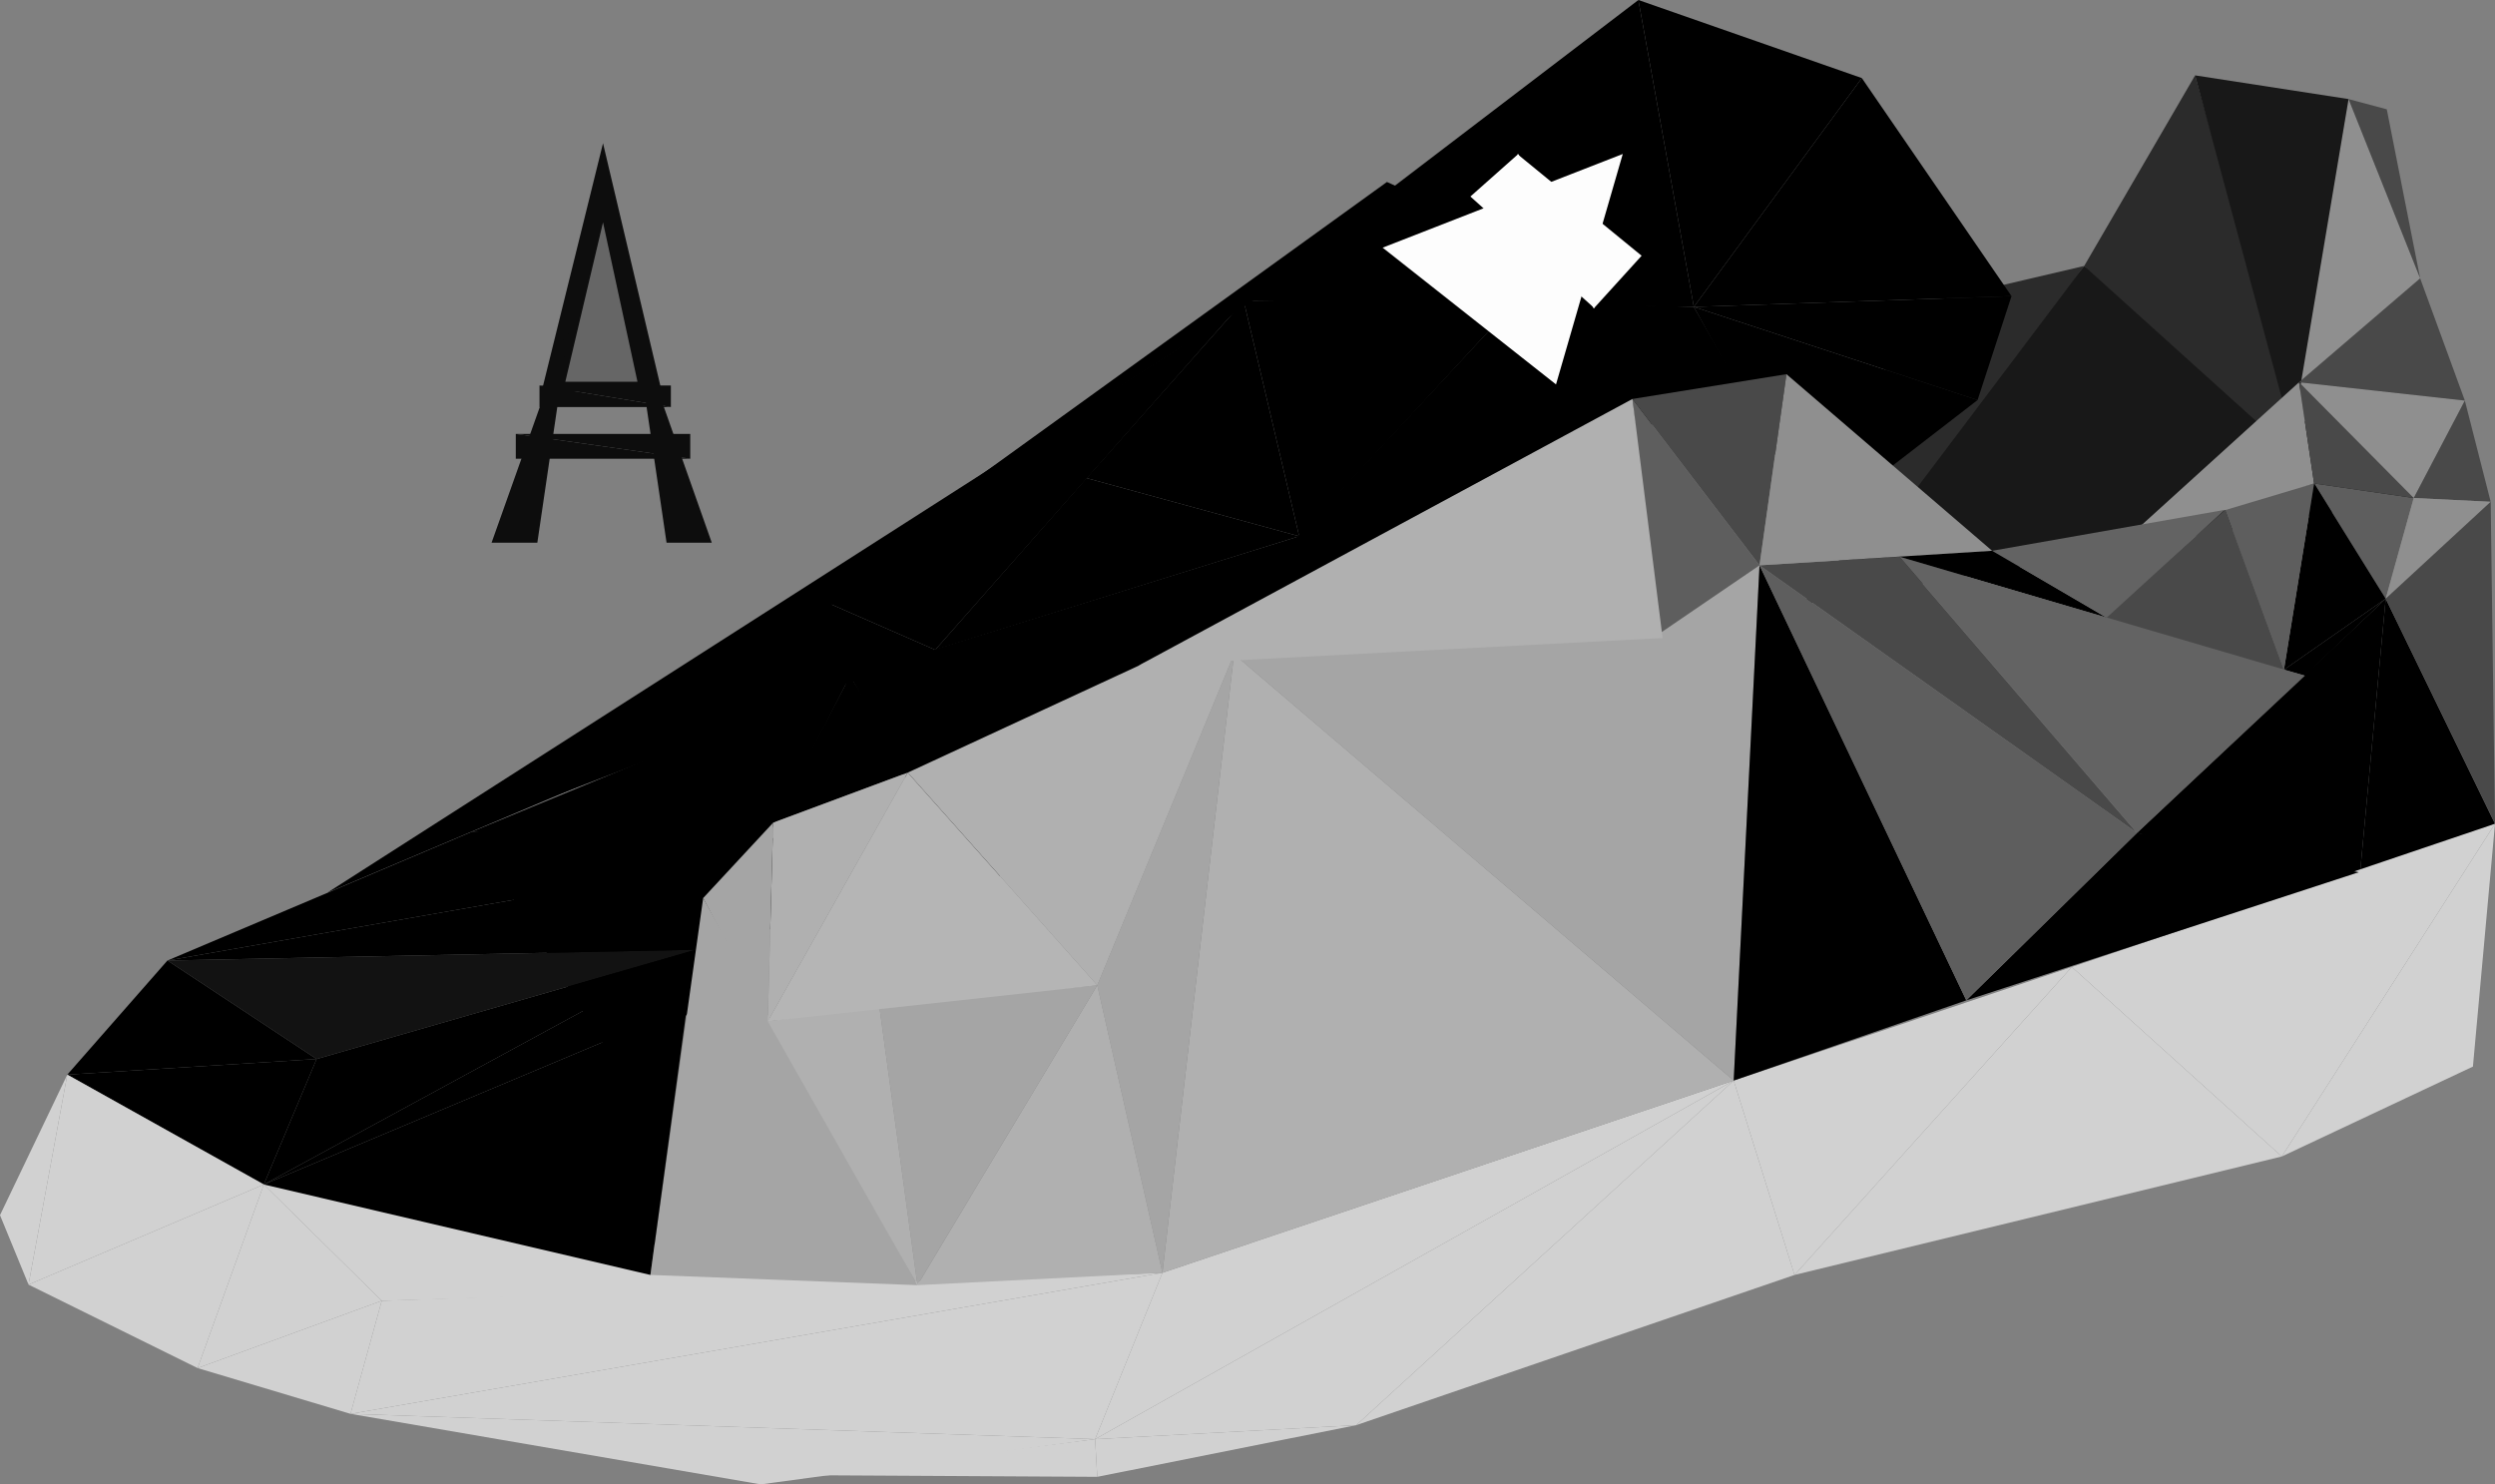 <?xml version="1.0" encoding="utf-8"?>
<!-- Generator: Adobe Illustrator 18.0.0, SVG Export Plug-In . SVG Version: 6.00 Build 0)  -->
<!DOCTYPE svg PUBLIC "-//W3C//DTD SVG 1.1//EN" "http://www.w3.org/Graphics/SVG/1.1/DTD/svg11.dtd">
<svg version="1.1" id="Layer_1" xmlns="http://www.w3.org/2000/svg" xmlns:xlink="http://www.w3.org/1999/xlink" x="0px" y="0px"
	 viewBox="0 0 463.4 275.7" enable-background="new 0 0 463.4 275.7" xml:space="preserve">
<rect x="0" y="0" width="463.4" height="275.7" fill="#808080" stroke="none"/>
<polygon fill="#0D0D0D" points="122.9,72.7 112,26.6 100.6,72.7 "/>
<polygon fill="#181818" points="387.1,49.4 448.3,92.5 334.7,112.3 "/>
<polygon points="231,56.9 108.3,145.7 60.8,165.8 "/>
<polygon fill="#8F8F8F" points="448.3,92.5 457.8,74.4 427,71 "/>
<polygon points="87.6,154.5 116,200.3 159.2,156 "/>
<polygon fill="#D1D1D1" points="463.4,153 423.8,214.8 459.3,198.1 "/>
<polygon fill="#D1D1D1" points="322,200.7 384.8,179.6 333.3,236.8 "/>
<polygon fill="#494949" points="448.3,92.5 457.8,74.4 462.6,93.2 "/>
<polygon fill="#5E5E5E" points="443.1,111.2 448.3,92.5 429.8,89.8 "/>
<polygon fill="#8F8F8F" points="448.3,92.5 462.6,93.2 443.1,111.2 "/>
<polygon fill="#D1D1D1" points="203.4,267.3 251.9,264.7 322,200.7 "/>
<polygon fill="#D1D1D1" points="322,200.7 203.4,267.3 215.9,236.4 "/>
<polygon points="179.3,90.3 257.6,33.8 263.1,36.3 "/>
<polygon fill="#2B2B2B" points="387.1,49.4 407.7,14 428,86.3 "/>
<polygon points="316.7,74.3 281.6,56 225.3,116.5 "/>
<polygon points="231,55.9 173.7,120.7 153.8,112 "/>
<polygon points="329.7,83.6 314.6,57 281.6,56 "/>
<polygon fill="#D1D1D1" points="65.1,262.6 141.3,275.7 203.4,267.3 "/>
<polygon points="241.3,99.6 281.6,56 231,55.9 "/>
<polygon points="153.8,112 173.7,120.7 102.6,148 "/>
<polygon points="438,165.7 463.4,153 443.1,111.2 "/>
<polygon points="49,220 58.8,196.7 12.5,199.6 "/>
<polygon fill="#D1D1D1" points="251.9,264.7 203.4,267.3 203.8,274.3 "/>
<polygon fill="#D1D1D1" points="36.7,254.1 70.9,241.6 65.1,262.6 "/>
<polygon fill="#B0B0B0" points="229.2,121.5 215.9,236.4 322,200.7 "/>
<polygon points="173.7,120.7 241.3,99.6 201.8,88.8 "/>
<polygon points="314.6,57 304.3,0 231,55.9 "/>
<polygon points="157.9,125.5 87.6,154.5 141.3,158 "/>
<polygon fill="#D1D1D1" points="36.7,254.1 70.9,241.6 49,220 "/>
<polygon points="304.3,0 345.8,14.5 314.6,57 "/>
<polygon fill="#D1D1D1" points="333.3,236.8 251.9,264.7 322,200.7 "/>
<polygon points="49,220 127.6,187 129.2,176.4 "/>
<polygon fill="#D1D1D1" points="215.9,236.4 65.1,262.6 203.4,267.3 "/>
<polygon fill="#8F8F8F" points="427,71 449.5,51.7 436.2,18.4 "/>
<polygon fill="#2B2B2B" points="387.1,49.4 346.7,103 351.2,57.8 "/>
<polygon fill="#121212" points="58.8,196.7 129.2,176.4 31.1,178.4 "/>
<polygon points="113.3,164 129.2,176.4 31.1,178.4 "/>
<polygon fill="#494949" points="436.2,18.4 449.5,51.7 443.3,20.3 "/>
<polygon fill="#A5A5A5" points="322,200.7 326.8,105 229.2,121.5 "/>
<polygon points="113.3,164 87.6,154.5 31.1,178.4 "/>
<polygon fill="#D1D1D1" points="36.7,254.1 49,220 5.3,238.6 "/>
<polygon fill="#D1D1D1" points="203.4,267.3 203.8,274.3 150.3,274 "/>
<polygon fill="#A5A5A5" points="215.9,236.4 203.8,183 229.2,121.5 "/>
<polygon fill="#D1D1D1" points="70.9,241.6 65.1,262.6 215.9,236.4 "/>
<polygon fill="#D1D1D1" points="423.8,214.8 384.8,179.6 333.3,236.8 "/>
<polygon fill="#D1D1D1" points="49,220 5.3,238.6 12.5,199.6 "/>
<polygon points="58.8,196.7 12.5,199.6 31.1,178.4 "/>
<polygon points="443.1,111.2 424.2,124.4 428.1,125.5 "/>
<polygon points="231,55.9 241.3,99.6 201.8,88.8 "/>
<polygon fill="#181818" points="425.7,81 436.2,18.4 407.7,14 "/>
<polygon fill="#D1D1D1" points="170.4,238.7 70.9,241.6 49,220 "/>
<polygon fill="#D1D1D1" points="0,225.7 12.5,199.6 5.3,238.6 "/>
<polygon fill="#A5A5A5" points="120.8,236.8 130.6,166.8 170.4,238.7 "/>
<polygon points="438,165.7 443.1,111.2 396.9,154.7 "/>
<polygon points="314.6,57 367.3,74.3 337,97.7 "/>
<polygon points="373.6,55 314.6,57 367.3,74.3 "/>
<polygon fill="#494949" points="427,71 457.8,74.4 449.5,51.7 "/>
<polygon fill="#0D0D0D" points="95.8,80.6 128.2,80.6 128.2,85.2 "/>
<polygon fill="#494949" points="462.6,93.2 443.1,111.2 463.4,153 "/>
<polygon fill="#D1D1D1" points="463.4,153 384.8,179.6 423.8,214.8 "/>
<polygon points="157.9,125.5 168.6,143.5 143.6,152.8 "/>
<polygon points="429.8,89.8 424.2,124.4 443.1,111.2 "/>
<polygon fill="#494949" points="331.8,69.5 326.8,105 303.2,74.1 "/>
<polygon fill="#494949" points="352.8,103.4 396.9,154.7 326.8,105 "/>
<polygon points="49,220 127.6,187 120.8,236.8 "/>
<polygon points="129.2,176.4 58.8,196.7 49,220 "/>
<polygon fill="#5E5E5E" points="429.8,89.8 424.2,124.4 413,94 "/>
<polygon points="345.8,14.5 373.6,55 314.6,57 "/>
<polygon fill="#8F8F8F" points="429.8,89.8 427,71 394.7,100.3 "/>
<polygon fill="#B0B0B0" points="203.8,183 170.4,238.7 215.9,236.4 "/>
<polygon points="322,200.7 365.2,185.8 326.8,105 "/>
<polygon points="370,102.3 352.8,103.4 391.2,114.7 "/>
<polygon fill="#494949" points="388.9,116.4 424.2,124.4 413.3,94.7 "/>
<polygon fill="#636363" points="396.9,154.7 352.8,103.4 428.1,125.5 "/>
<polygon fill="#8F8F8F" points="370,102.3 326.8,105 331.8,69.5 "/>
<polygon points="438.1,162 365.2,185.8 396.9,154.7 "/>
<polygon fill="#A5A5A5" points="170.4,238.7 163.3,186.8 203.8,183 "/>
<polygon fill="#B0B0B0" points="163.3,186.8 142.6,189.7 170.4,238.7 "/>
<polygon fill="#636363" points="413.2,94.7 370,102.3 391.3,114.7 "/>
<polygon fill="#5E5E5E" points="326.8,105 303.2,74.1 307.6,118.1 "/>
<polygon fill="#5E5E5E" points="365.2,185.8 396.9,154.7 326.8,105 "/>
<polygon fill="#666666" points="105,70.9 112,41.3 118.4,70.9 "/>
<g>
	<polygon fill="#FDFDFD" points="256.8,46 289,71.4 301.4,28.6 	"/>
	<polygon fill="#FDFDFD" points="296,57.3 281.8,28.6 304.9,47.5 	"/>
	<polygon fill="#FDFDFD" points="296.2,57.3 273.1,36.5 282,28.6 	"/>
</g>
<polygon fill="#494949" points="429.8,89.8 427,71 448.3,92.5 "/>
<polygon fill="#0D0D0D" points="99.8,100.8 105.8,60 91.3,100.8 "/>
<polygon fill="#0D0D0D" points="124.6,75.6 100.2,71.6 124.6,71.6 "/>
<polygon fill="#0D0D0D" points="117.8,60 123.8,100.8 132.2,100.8 "/>
<polygon fill="#0D0D0D" points="100.2,71.6 100.2,75.6 124.6,75.6 "/>
<polygon fill="#0D0D0D" points="95.8,80.6 95.8,85.2 128.2,85.2 "/>
<polygon fill="#A5A5A5" points="143.6,152.8 130.6,166.8 142.6,189.7 "/>
<polygon points="157.9,125.5 181,168 241.3,99.6 "/>
<polygon fill="#B0B0B0" points="203.8,183 232.3,114 168.6,143.5 "/>
<polygon fill="#B0B0B0" points="211.5,123.6 308.8,118.5 303.2,74.1 "/>
<polygon fill="#B5B5B5" points="203.8,183 168.6,143.5 142.6,189.7 "/>
<polygon fill="#B0B0B0" points="168.6,143.5 143.6,152.8 142.6,189.7 "/>
</svg>
